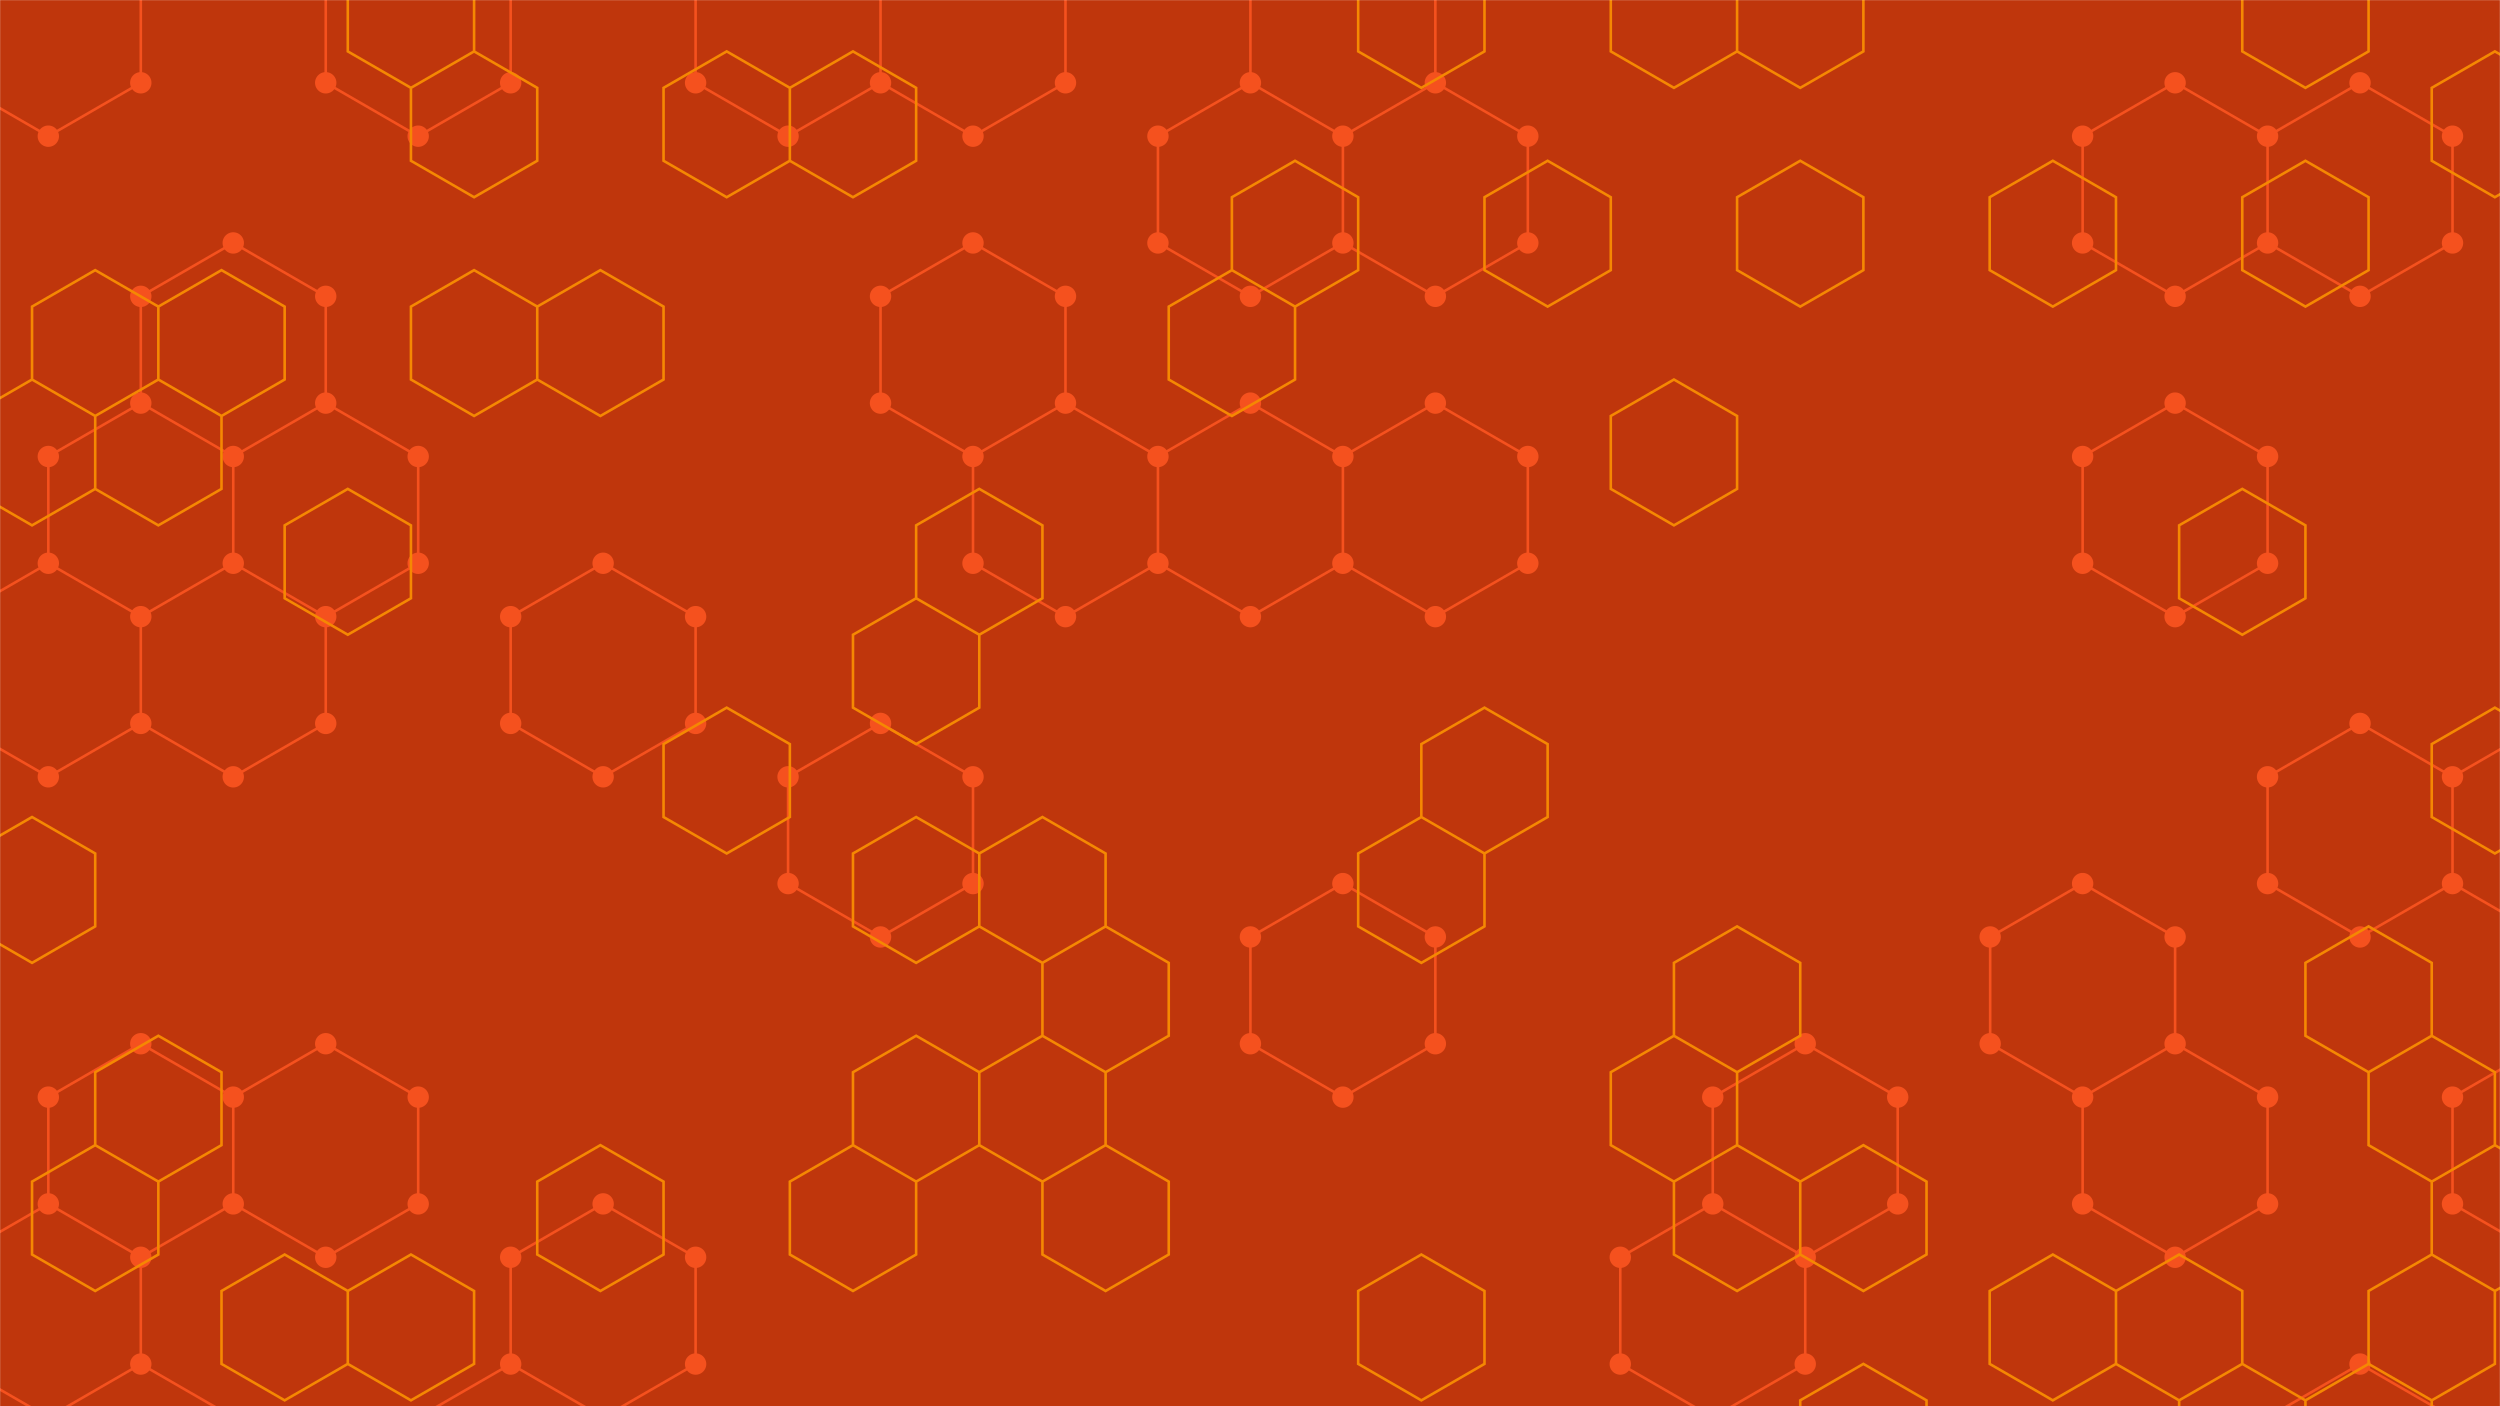 <svg xmlns="http://www.w3.org/2000/svg" version="1.1" xmlns:xlink="http://www.w3.org/1999/xlink" xmlns:svgjs="http://svgjs.com/svgjs" width="1920" height="1080" preserveAspectRatio="none" viewBox="0 0 1920 1080"><g mask="url(&quot;#SvgjsMask1210&quot;)" fill="none"><rect width="1920" height="1080" x="0" y="0" fill="rgba(191, 54, 12, 1)"></rect><path d="M37.11 -59.41L108.13 -18.41L108.13 63.59L37.11 104.59L-33.91 63.59L-33.91 -18.41zM108.13 309.59L179.14 350.59L179.14 432.59L108.13 473.59L37.11 432.59L37.11 350.59zM37.11 432.59L108.13 473.59L108.13 555.59L37.11 596.59L-33.91 555.59L-33.91 473.59zM108.13 801.59L179.14 842.59L179.14 924.59L108.13 965.59L37.11 924.59L37.11 842.59zM37.11 924.59L108.13 965.59L108.13 1047.59L37.11 1088.59L-33.91 1047.59L-33.91 965.59zM108.13 1047.59L179.14 1088.59L179.14 1170.59L108.13 1211.59L37.11 1170.59L37.11 1088.59zM179.14 186.59L250.16 227.59L250.16 309.59L179.14 350.59L108.13 309.59L108.13 227.59zM250.16 309.59L321.17 350.59L321.17 432.59L250.16 473.59L179.14 432.59L179.14 350.59zM179.14 432.59L250.16 473.59L250.16 555.59L179.14 596.59L108.13 555.59L108.13 473.59zM250.16 801.59L321.17 842.59L321.17 924.59L250.16 965.59L179.14 924.59L179.14 842.59zM321.17 -59.41L392.19 -18.41L392.19 63.59L321.17 104.59L250.16 63.59L250.16 -18.41zM392.19 1047.59L463.21 1088.59L463.21 1170.59L392.19 1211.59L321.17 1170.59L321.17 1088.59zM463.21 432.59L534.22 473.59L534.22 555.59L463.21 596.59L392.19 555.59L392.19 473.59zM463.21 924.59L534.22 965.59L534.22 1047.59L463.21 1088.59L392.19 1047.59L392.19 965.59zM605.24 -59.41L676.25 -18.41L676.25 63.59L605.24 104.59L534.22 63.59L534.22 -18.41zM676.25 555.59L747.27 596.59L747.27 678.59L676.25 719.59L605.24 678.59L605.24 596.59zM747.27 -59.41L818.29 -18.41L818.29 63.59L747.27 104.59L676.25 63.59L676.25 -18.41zM747.27 186.59L818.29 227.59L818.29 309.59L747.27 350.59L676.25 309.59L676.25 227.59zM818.29 309.59L889.3 350.59L889.3 432.59L818.29 473.59L747.27 432.59L747.27 350.59zM960.32 63.59L1031.34 104.59L1031.34 186.59L960.32 227.59L889.3 186.59L889.3 104.59zM960.32 309.59L1031.34 350.59L1031.34 432.59L960.32 473.59L889.3 432.59L889.3 350.59zM1031.34 -59.41L1102.35 -18.41L1102.35 63.59L1031.34 104.59L960.32 63.59L960.32 -18.41zM1102.35 63.59L1173.37 104.59L1173.37 186.59L1102.35 227.59L1031.34 186.59L1031.34 104.59zM1102.35 309.59L1173.37 350.59L1173.37 432.59L1102.35 473.59L1031.34 432.59L1031.34 350.59zM1031.34 678.59L1102.35 719.59L1102.35 801.59L1031.34 842.59L960.32 801.59L960.32 719.59zM1386.42 801.59L1457.43 842.59L1457.43 924.59L1386.42 965.59L1315.4 924.59L1315.4 842.59zM1315.4 924.59L1386.42 965.59L1386.42 1047.59L1315.4 1088.59L1244.38 1047.59L1244.38 965.59zM1670.48 63.59L1741.5 104.59L1741.5 186.59L1670.48 227.59L1599.46 186.59L1599.46 104.59zM1670.48 309.59L1741.5 350.59L1741.5 432.59L1670.48 473.59L1599.46 432.59L1599.46 350.59zM1599.46 678.59L1670.48 719.59L1670.48 801.59L1599.46 842.59L1528.45 801.59L1528.45 719.59zM1670.48 801.59L1741.5 842.59L1741.5 924.59L1670.48 965.59L1599.46 924.59L1599.46 842.59zM1812.51 63.59L1883.53 104.59L1883.53 186.59L1812.51 227.59L1741.5 186.59L1741.5 104.59zM1812.51 555.59L1883.53 596.59L1883.53 678.59L1812.51 719.59L1741.5 678.59L1741.5 596.59zM1812.51 1047.59L1883.53 1088.59L1883.53 1170.59L1812.51 1211.59L1741.5 1170.59L1741.5 1088.59zM1954.54 555.59L2025.56 596.59L2025.56 678.59L1954.54 719.59L1883.53 678.59L1883.53 596.59zM1954.54 801.59L2025.56 842.59L2025.56 924.59L1954.54 965.59L1883.53 924.59L1883.53 842.59z" stroke="rgba(245, 81, 30, 1)" stroke-width="2"></path><path d="M28.91 -59.41 a8.2 8.2 0 1 0 16.4 0 a8.2 8.2 0 1 0 -16.4 0zM99.93 -18.41 a8.2 8.2 0 1 0 16.4 0 a8.2 8.2 0 1 0 -16.4 0zM99.93 63.59 a8.2 8.2 0 1 0 16.4 0 a8.2 8.2 0 1 0 -16.4 0zM28.91 104.59 a8.2 8.2 0 1 0 16.4 0 a8.2 8.2 0 1 0 -16.4 0zM-42.11 63.59 a8.2 8.2 0 1 0 16.4 0 a8.2 8.2 0 1 0 -16.4 0zM-42.11 -18.41 a8.2 8.2 0 1 0 16.4 0 a8.2 8.2 0 1 0 -16.4 0zM99.93 309.59 a8.2 8.2 0 1 0 16.4 0 a8.2 8.2 0 1 0 -16.4 0zM170.94 350.59 a8.2 8.2 0 1 0 16.4 0 a8.2 8.2 0 1 0 -16.4 0zM170.94 432.59 a8.2 8.2 0 1 0 16.4 0 a8.2 8.2 0 1 0 -16.4 0zM99.93 473.59 a8.2 8.2 0 1 0 16.4 0 a8.2 8.2 0 1 0 -16.4 0zM28.91 432.59 a8.2 8.2 0 1 0 16.4 0 a8.2 8.2 0 1 0 -16.4 0zM28.91 350.59 a8.2 8.2 0 1 0 16.4 0 a8.2 8.2 0 1 0 -16.4 0zM99.93 555.59 a8.2 8.2 0 1 0 16.4 0 a8.2 8.2 0 1 0 -16.4 0zM28.91 596.59 a8.2 8.2 0 1 0 16.4 0 a8.2 8.2 0 1 0 -16.4 0zM-42.11 555.59 a8.2 8.2 0 1 0 16.4 0 a8.2 8.2 0 1 0 -16.4 0zM-42.11 473.59 a8.2 8.2 0 1 0 16.4 0 a8.2 8.2 0 1 0 -16.4 0zM99.93 801.59 a8.2 8.2 0 1 0 16.4 0 a8.2 8.2 0 1 0 -16.4 0zM170.94 842.59 a8.2 8.2 0 1 0 16.4 0 a8.2 8.2 0 1 0 -16.4 0zM170.94 924.59 a8.2 8.2 0 1 0 16.4 0 a8.2 8.2 0 1 0 -16.4 0zM99.93 965.59 a8.2 8.2 0 1 0 16.4 0 a8.2 8.2 0 1 0 -16.4 0zM28.91 924.59 a8.2 8.2 0 1 0 16.4 0 a8.2 8.2 0 1 0 -16.4 0zM28.91 842.59 a8.2 8.2 0 1 0 16.4 0 a8.2 8.2 0 1 0 -16.4 0zM99.93 1047.59 a8.2 8.2 0 1 0 16.4 0 a8.2 8.2 0 1 0 -16.4 0zM28.91 1088.59 a8.2 8.2 0 1 0 16.4 0 a8.2 8.2 0 1 0 -16.4 0zM-42.11 1047.59 a8.2 8.2 0 1 0 16.4 0 a8.2 8.2 0 1 0 -16.4 0zM-42.11 965.59 a8.2 8.2 0 1 0 16.4 0 a8.2 8.2 0 1 0 -16.4 0zM170.94 1088.59 a8.2 8.2 0 1 0 16.4 0 a8.2 8.2 0 1 0 -16.4 0zM170.94 1170.59 a8.2 8.2 0 1 0 16.4 0 a8.2 8.2 0 1 0 -16.4 0zM99.93 1211.59 a8.2 8.2 0 1 0 16.4 0 a8.2 8.2 0 1 0 -16.4 0zM28.91 1170.59 a8.2 8.2 0 1 0 16.4 0 a8.2 8.2 0 1 0 -16.4 0zM170.94 186.59 a8.2 8.2 0 1 0 16.4 0 a8.2 8.2 0 1 0 -16.4 0zM241.96 227.59 a8.2 8.2 0 1 0 16.4 0 a8.2 8.2 0 1 0 -16.4 0zM241.96 309.59 a8.2 8.2 0 1 0 16.4 0 a8.2 8.2 0 1 0 -16.4 0zM99.93 227.59 a8.2 8.2 0 1 0 16.4 0 a8.2 8.2 0 1 0 -16.4 0zM312.97 350.59 a8.2 8.2 0 1 0 16.4 0 a8.2 8.2 0 1 0 -16.4 0zM312.97 432.59 a8.2 8.2 0 1 0 16.4 0 a8.2 8.2 0 1 0 -16.4 0zM241.96 473.59 a8.2 8.2 0 1 0 16.4 0 a8.2 8.2 0 1 0 -16.4 0zM241.96 555.59 a8.2 8.2 0 1 0 16.4 0 a8.2 8.2 0 1 0 -16.4 0zM170.94 596.59 a8.2 8.2 0 1 0 16.4 0 a8.2 8.2 0 1 0 -16.4 0zM241.96 801.59 a8.2 8.2 0 1 0 16.4 0 a8.2 8.2 0 1 0 -16.4 0zM312.97 842.59 a8.2 8.2 0 1 0 16.4 0 a8.2 8.2 0 1 0 -16.4 0zM312.97 924.59 a8.2 8.2 0 1 0 16.4 0 a8.2 8.2 0 1 0 -16.4 0zM241.96 965.59 a8.2 8.2 0 1 0 16.4 0 a8.2 8.2 0 1 0 -16.4 0zM312.97 -59.41 a8.2 8.2 0 1 0 16.4 0 a8.2 8.2 0 1 0 -16.4 0zM383.99 -18.41 a8.2 8.2 0 1 0 16.4 0 a8.2 8.2 0 1 0 -16.4 0zM383.99 63.59 a8.2 8.2 0 1 0 16.4 0 a8.2 8.2 0 1 0 -16.4 0zM312.97 104.59 a8.2 8.2 0 1 0 16.4 0 a8.2 8.2 0 1 0 -16.4 0zM241.96 63.59 a8.2 8.2 0 1 0 16.4 0 a8.2 8.2 0 1 0 -16.4 0zM241.96 -18.41 a8.2 8.2 0 1 0 16.4 0 a8.2 8.2 0 1 0 -16.4 0zM383.99 1047.59 a8.2 8.2 0 1 0 16.4 0 a8.2 8.2 0 1 0 -16.4 0zM455.01 1088.59 a8.2 8.2 0 1 0 16.4 0 a8.2 8.2 0 1 0 -16.4 0zM455.01 1170.59 a8.2 8.2 0 1 0 16.4 0 a8.2 8.2 0 1 0 -16.4 0zM383.99 1211.59 a8.2 8.2 0 1 0 16.4 0 a8.2 8.2 0 1 0 -16.4 0zM312.97 1170.59 a8.2 8.2 0 1 0 16.4 0 a8.2 8.2 0 1 0 -16.4 0zM312.97 1088.59 a8.2 8.2 0 1 0 16.4 0 a8.2 8.2 0 1 0 -16.4 0zM455.01 432.59 a8.2 8.2 0 1 0 16.4 0 a8.2 8.2 0 1 0 -16.4 0zM526.02 473.59 a8.2 8.2 0 1 0 16.4 0 a8.2 8.2 0 1 0 -16.4 0zM526.02 555.59 a8.2 8.2 0 1 0 16.4 0 a8.2 8.2 0 1 0 -16.4 0zM455.01 596.59 a8.2 8.2 0 1 0 16.4 0 a8.2 8.2 0 1 0 -16.4 0zM383.99 555.59 a8.2 8.2 0 1 0 16.4 0 a8.2 8.2 0 1 0 -16.4 0zM383.99 473.59 a8.2 8.2 0 1 0 16.4 0 a8.2 8.2 0 1 0 -16.4 0zM455.01 924.59 a8.2 8.2 0 1 0 16.4 0 a8.2 8.2 0 1 0 -16.4 0zM526.02 965.59 a8.2 8.2 0 1 0 16.4 0 a8.2 8.2 0 1 0 -16.4 0zM526.02 1047.59 a8.2 8.2 0 1 0 16.4 0 a8.2 8.2 0 1 0 -16.4 0zM383.99 965.59 a8.2 8.2 0 1 0 16.4 0 a8.2 8.2 0 1 0 -16.4 0zM597.04 -59.41 a8.2 8.2 0 1 0 16.4 0 a8.2 8.2 0 1 0 -16.4 0zM668.05 -18.41 a8.2 8.2 0 1 0 16.4 0 a8.2 8.2 0 1 0 -16.4 0zM668.05 63.59 a8.2 8.2 0 1 0 16.4 0 a8.2 8.2 0 1 0 -16.4 0zM597.04 104.59 a8.2 8.2 0 1 0 16.4 0 a8.2 8.2 0 1 0 -16.4 0zM526.02 63.59 a8.2 8.2 0 1 0 16.4 0 a8.2 8.2 0 1 0 -16.4 0zM526.02 -18.41 a8.2 8.2 0 1 0 16.4 0 a8.2 8.2 0 1 0 -16.4 0zM668.05 555.59 a8.2 8.2 0 1 0 16.4 0 a8.2 8.2 0 1 0 -16.4 0zM739.07 596.59 a8.2 8.2 0 1 0 16.4 0 a8.2 8.2 0 1 0 -16.4 0zM739.07 678.59 a8.2 8.2 0 1 0 16.4 0 a8.2 8.2 0 1 0 -16.4 0zM668.05 719.59 a8.2 8.2 0 1 0 16.4 0 a8.2 8.2 0 1 0 -16.4 0zM597.04 678.59 a8.2 8.2 0 1 0 16.4 0 a8.2 8.2 0 1 0 -16.4 0zM597.04 596.59 a8.2 8.2 0 1 0 16.4 0 a8.2 8.2 0 1 0 -16.4 0zM739.07 -59.41 a8.2 8.2 0 1 0 16.4 0 a8.2 8.2 0 1 0 -16.4 0zM810.09 -18.41 a8.2 8.2 0 1 0 16.4 0 a8.2 8.2 0 1 0 -16.4 0zM810.09 63.59 a8.2 8.2 0 1 0 16.4 0 a8.2 8.2 0 1 0 -16.4 0zM739.07 104.59 a8.2 8.2 0 1 0 16.4 0 a8.2 8.2 0 1 0 -16.4 0zM739.07 186.59 a8.2 8.2 0 1 0 16.4 0 a8.2 8.2 0 1 0 -16.4 0zM810.09 227.59 a8.2 8.2 0 1 0 16.4 0 a8.2 8.2 0 1 0 -16.4 0zM810.09 309.59 a8.2 8.2 0 1 0 16.4 0 a8.2 8.2 0 1 0 -16.4 0zM739.07 350.59 a8.2 8.2 0 1 0 16.4 0 a8.2 8.2 0 1 0 -16.4 0zM668.05 309.59 a8.2 8.2 0 1 0 16.4 0 a8.2 8.2 0 1 0 -16.4 0zM668.05 227.59 a8.2 8.2 0 1 0 16.4 0 a8.2 8.2 0 1 0 -16.4 0zM881.1 350.59 a8.2 8.2 0 1 0 16.4 0 a8.2 8.2 0 1 0 -16.4 0zM881.1 432.59 a8.2 8.2 0 1 0 16.4 0 a8.2 8.2 0 1 0 -16.4 0zM810.09 473.59 a8.2 8.2 0 1 0 16.4 0 a8.2 8.2 0 1 0 -16.4 0zM739.07 432.59 a8.2 8.2 0 1 0 16.4 0 a8.2 8.2 0 1 0 -16.4 0zM952.12 63.59 a8.2 8.2 0 1 0 16.4 0 a8.2 8.2 0 1 0 -16.4 0zM1023.14 104.59 a8.2 8.2 0 1 0 16.4 0 a8.2 8.2 0 1 0 -16.4 0zM1023.14 186.59 a8.2 8.2 0 1 0 16.4 0 a8.2 8.2 0 1 0 -16.4 0zM952.12 227.59 a8.2 8.2 0 1 0 16.4 0 a8.2 8.2 0 1 0 -16.4 0zM881.1 186.59 a8.2 8.2 0 1 0 16.4 0 a8.2 8.2 0 1 0 -16.4 0zM881.1 104.59 a8.2 8.2 0 1 0 16.4 0 a8.2 8.2 0 1 0 -16.4 0zM952.12 309.59 a8.2 8.2 0 1 0 16.4 0 a8.2 8.2 0 1 0 -16.4 0zM1023.14 350.59 a8.2 8.2 0 1 0 16.4 0 a8.2 8.2 0 1 0 -16.4 0zM1023.14 432.59 a8.2 8.2 0 1 0 16.4 0 a8.2 8.2 0 1 0 -16.4 0zM952.12 473.59 a8.2 8.2 0 1 0 16.4 0 a8.2 8.2 0 1 0 -16.4 0zM1023.14 -59.41 a8.2 8.2 0 1 0 16.4 0 a8.2 8.2 0 1 0 -16.4 0zM1094.15 -18.41 a8.2 8.2 0 1 0 16.4 0 a8.2 8.2 0 1 0 -16.4 0zM1094.15 63.59 a8.2 8.2 0 1 0 16.4 0 a8.2 8.2 0 1 0 -16.4 0zM952.12 -18.41 a8.2 8.2 0 1 0 16.4 0 a8.2 8.2 0 1 0 -16.4 0zM1165.17 104.59 a8.2 8.2 0 1 0 16.4 0 a8.2 8.2 0 1 0 -16.4 0zM1165.17 186.59 a8.2 8.2 0 1 0 16.4 0 a8.2 8.2 0 1 0 -16.4 0zM1094.15 227.59 a8.2 8.2 0 1 0 16.4 0 a8.2 8.2 0 1 0 -16.4 0zM1094.15 309.59 a8.2 8.2 0 1 0 16.4 0 a8.2 8.2 0 1 0 -16.4 0zM1165.17 350.59 a8.2 8.2 0 1 0 16.4 0 a8.2 8.2 0 1 0 -16.4 0zM1165.17 432.59 a8.2 8.2 0 1 0 16.4 0 a8.2 8.2 0 1 0 -16.4 0zM1094.15 473.59 a8.2 8.2 0 1 0 16.4 0 a8.2 8.2 0 1 0 -16.4 0zM1023.14 678.59 a8.2 8.2 0 1 0 16.4 0 a8.2 8.2 0 1 0 -16.4 0zM1094.15 719.59 a8.2 8.2 0 1 0 16.4 0 a8.2 8.2 0 1 0 -16.4 0zM1094.15 801.59 a8.2 8.2 0 1 0 16.4 0 a8.2 8.2 0 1 0 -16.4 0zM1023.14 842.59 a8.2 8.2 0 1 0 16.4 0 a8.2 8.2 0 1 0 -16.4 0zM952.12 801.59 a8.2 8.2 0 1 0 16.4 0 a8.2 8.2 0 1 0 -16.4 0zM952.12 719.59 a8.2 8.2 0 1 0 16.4 0 a8.2 8.2 0 1 0 -16.4 0zM1378.22 801.59 a8.2 8.2 0 1 0 16.4 0 a8.2 8.2 0 1 0 -16.4 0zM1449.23 842.59 a8.2 8.2 0 1 0 16.4 0 a8.2 8.2 0 1 0 -16.4 0zM1449.23 924.59 a8.2 8.2 0 1 0 16.4 0 a8.2 8.2 0 1 0 -16.4 0zM1378.22 965.59 a8.2 8.2 0 1 0 16.4 0 a8.2 8.2 0 1 0 -16.4 0zM1307.2 924.59 a8.2 8.2 0 1 0 16.4 0 a8.2 8.2 0 1 0 -16.4 0zM1307.2 842.59 a8.2 8.2 0 1 0 16.4 0 a8.2 8.2 0 1 0 -16.4 0zM1378.22 1047.59 a8.2 8.2 0 1 0 16.4 0 a8.2 8.2 0 1 0 -16.4 0zM1307.2 1088.59 a8.2 8.2 0 1 0 16.4 0 a8.2 8.2 0 1 0 -16.4 0zM1236.18 1047.59 a8.2 8.2 0 1 0 16.4 0 a8.2 8.2 0 1 0 -16.4 0zM1236.18 965.59 a8.2 8.2 0 1 0 16.4 0 a8.2 8.2 0 1 0 -16.4 0zM1662.28 63.59 a8.2 8.2 0 1 0 16.4 0 a8.2 8.2 0 1 0 -16.4 0zM1733.3 104.59 a8.2 8.2 0 1 0 16.4 0 a8.2 8.2 0 1 0 -16.4 0zM1733.3 186.59 a8.2 8.2 0 1 0 16.4 0 a8.2 8.2 0 1 0 -16.4 0zM1662.28 227.59 a8.2 8.2 0 1 0 16.4 0 a8.2 8.2 0 1 0 -16.4 0zM1591.26 186.59 a8.2 8.2 0 1 0 16.4 0 a8.2 8.2 0 1 0 -16.4 0zM1591.26 104.59 a8.2 8.2 0 1 0 16.4 0 a8.2 8.2 0 1 0 -16.4 0zM1662.28 309.59 a8.2 8.2 0 1 0 16.4 0 a8.2 8.2 0 1 0 -16.4 0zM1733.3 350.59 a8.2 8.2 0 1 0 16.4 0 a8.2 8.2 0 1 0 -16.4 0zM1733.3 432.59 a8.2 8.2 0 1 0 16.4 0 a8.2 8.2 0 1 0 -16.4 0zM1662.28 473.59 a8.2 8.2 0 1 0 16.4 0 a8.2 8.2 0 1 0 -16.4 0zM1591.26 432.59 a8.2 8.2 0 1 0 16.4 0 a8.2 8.2 0 1 0 -16.4 0zM1591.26 350.59 a8.2 8.2 0 1 0 16.4 0 a8.2 8.2 0 1 0 -16.4 0zM1591.26 678.59 a8.2 8.2 0 1 0 16.4 0 a8.2 8.2 0 1 0 -16.4 0zM1662.28 719.59 a8.2 8.2 0 1 0 16.4 0 a8.2 8.2 0 1 0 -16.4 0zM1662.28 801.59 a8.2 8.2 0 1 0 16.4 0 a8.2 8.2 0 1 0 -16.4 0zM1591.26 842.59 a8.2 8.2 0 1 0 16.4 0 a8.2 8.2 0 1 0 -16.4 0zM1520.25 801.59 a8.2 8.2 0 1 0 16.4 0 a8.2 8.2 0 1 0 -16.4 0zM1520.25 719.59 a8.2 8.2 0 1 0 16.4 0 a8.2 8.2 0 1 0 -16.4 0zM1733.3 842.59 a8.2 8.2 0 1 0 16.4 0 a8.2 8.2 0 1 0 -16.4 0zM1733.3 924.59 a8.2 8.2 0 1 0 16.4 0 a8.2 8.2 0 1 0 -16.4 0zM1662.28 965.59 a8.2 8.2 0 1 0 16.4 0 a8.2 8.2 0 1 0 -16.4 0zM1591.26 924.59 a8.2 8.2 0 1 0 16.4 0 a8.2 8.2 0 1 0 -16.4 0zM1804.31 63.59 a8.2 8.2 0 1 0 16.4 0 a8.2 8.2 0 1 0 -16.4 0zM1875.33 104.59 a8.2 8.2 0 1 0 16.4 0 a8.2 8.2 0 1 0 -16.4 0zM1875.33 186.59 a8.2 8.2 0 1 0 16.4 0 a8.2 8.2 0 1 0 -16.4 0zM1804.31 227.59 a8.2 8.2 0 1 0 16.4 0 a8.2 8.2 0 1 0 -16.4 0zM1804.31 555.59 a8.2 8.2 0 1 0 16.4 0 a8.2 8.2 0 1 0 -16.4 0zM1875.33 596.59 a8.2 8.2 0 1 0 16.4 0 a8.2 8.2 0 1 0 -16.4 0zM1875.33 678.59 a8.2 8.2 0 1 0 16.4 0 a8.2 8.2 0 1 0 -16.4 0zM1804.31 719.59 a8.2 8.2 0 1 0 16.4 0 a8.2 8.2 0 1 0 -16.4 0zM1733.3 678.59 a8.2 8.2 0 1 0 16.4 0 a8.2 8.2 0 1 0 -16.4 0zM1733.3 596.59 a8.2 8.2 0 1 0 16.4 0 a8.2 8.2 0 1 0 -16.4 0zM1804.31 1047.59 a8.2 8.2 0 1 0 16.4 0 a8.2 8.2 0 1 0 -16.4 0zM1875.33 1088.59 a8.2 8.2 0 1 0 16.4 0 a8.2 8.2 0 1 0 -16.4 0zM1875.33 1170.59 a8.2 8.2 0 1 0 16.4 0 a8.2 8.2 0 1 0 -16.4 0zM1804.31 1211.59 a8.2 8.2 0 1 0 16.4 0 a8.2 8.2 0 1 0 -16.4 0zM1733.3 1170.59 a8.2 8.2 0 1 0 16.4 0 a8.2 8.2 0 1 0 -16.4 0zM1733.3 1088.59 a8.2 8.2 0 1 0 16.4 0 a8.2 8.2 0 1 0 -16.4 0zM1946.34 555.59 a8.2 8.2 0 1 0 16.4 0 a8.2 8.2 0 1 0 -16.4 0zM2017.36 596.59 a8.2 8.2 0 1 0 16.4 0 a8.2 8.2 0 1 0 -16.4 0zM2017.36 678.59 a8.2 8.2 0 1 0 16.4 0 a8.2 8.2 0 1 0 -16.4 0zM1946.34 719.59 a8.2 8.2 0 1 0 16.4 0 a8.2 8.2 0 1 0 -16.4 0zM1946.34 801.59 a8.2 8.2 0 1 0 16.4 0 a8.2 8.2 0 1 0 -16.4 0zM2017.36 842.59 a8.2 8.2 0 1 0 16.4 0 a8.2 8.2 0 1 0 -16.4 0zM2017.36 924.59 a8.2 8.2 0 1 0 16.4 0 a8.2 8.2 0 1 0 -16.4 0zM1946.34 965.59 a8.2 8.2 0 1 0 16.4 0 a8.2 8.2 0 1 0 -16.4 0zM1875.33 924.59 a8.2 8.2 0 1 0 16.4 0 a8.2 8.2 0 1 0 -16.4 0zM1875.33 842.59 a8.2 8.2 0 1 0 16.4 0 a8.2 8.2 0 1 0 -16.4 0z" fill="rgba(245, 81, 30, 1)"></path><path d="M73.11 207.47L121.61 235.47L121.61 291.47L73.11 319.47L24.61 291.47L24.61 235.47zM24.61 291.47L73.11 319.47L73.11 375.47L24.61 403.47L-23.89 375.47L-23.89 319.47zM24.61 627.47L73.11 655.47L73.11 711.47L24.61 739.47L-23.89 711.47L-23.89 655.47zM73.11 879.47L121.61 907.47L121.61 963.47L73.11 991.47L24.61 963.47L24.61 907.47zM170.11 207.47L218.61 235.47L218.61 291.47L170.11 319.47L121.61 291.47L121.61 235.47zM121.61 291.47L170.11 319.47L170.11 375.47L121.61 403.47L73.11 375.47L73.11 319.47zM121.61 795.47L170.11 823.47L170.11 879.47L121.61 907.47L73.11 879.47L73.11 823.47zM267.1 375.47L315.6 403.47L315.6 459.47L267.1 487.47L218.61 459.47L218.61 403.47zM218.61 963.47L267.1 991.47L267.1 1047.47L218.61 1075.47L170.11 1047.47L170.11 991.47zM315.6 -44.53L364.1 -16.53L364.1 39.47L315.6 67.47L267.1 39.47L267.1 -16.53zM364.1 39.47L412.6 67.47L412.6 123.47L364.1 151.47L315.6 123.47L315.6 67.47zM364.1 207.47L412.6 235.47L412.6 291.47L364.1 319.47L315.6 291.47L315.6 235.47zM315.6 963.47L364.1 991.47L364.1 1047.47L315.6 1075.47L267.1 1047.47L267.1 991.47zM461.1 207.47L509.6 235.47L509.6 291.47L461.1 319.47L412.6 291.47L412.6 235.47zM461.1 879.47L509.6 907.47L509.6 963.47L461.1 991.47L412.6 963.47L412.6 907.47zM558.1 39.47L606.6 67.47L606.6 123.47L558.1 151.47L509.6 123.47L509.6 67.47zM558.1 543.47L606.6 571.47L606.6 627.47L558.1 655.47L509.6 627.47L509.6 571.47zM655.09 39.47L703.59 67.47L703.59 123.47L655.09 151.47L606.6 123.47L606.6 67.47zM655.09 879.47L703.59 907.47L703.59 963.47L655.09 991.47L606.6 963.47L606.6 907.47zM752.09 375.47L800.59 403.47L800.59 459.47L752.09 487.47L703.59 459.47L703.59 403.47zM703.59 459.47L752.09 487.47L752.09 543.47L703.59 571.47L655.09 543.47L655.09 487.47zM703.59 627.47L752.09 655.47L752.09 711.47L703.59 739.47L655.09 711.47L655.09 655.47zM703.59 795.47L752.09 823.47L752.09 879.47L703.59 907.47L655.09 879.47L655.09 823.47zM800.59 627.47L849.09 655.47L849.09 711.47L800.59 739.47L752.09 711.47L752.09 655.47zM849.09 711.47L897.59 739.47L897.59 795.47L849.09 823.47L800.59 795.47L800.59 739.47zM800.59 795.47L849.09 823.47L849.09 879.47L800.59 907.47L752.09 879.47L752.09 823.47zM849.09 879.47L897.59 907.47L897.59 963.47L849.09 991.47L800.59 963.47L800.59 907.47zM946.09 207.47L994.59 235.47L994.59 291.47L946.09 319.47L897.59 291.47L897.59 235.47zM994.59 123.47L1043.08 151.47L1043.08 207.47L994.59 235.47L946.09 207.47L946.09 151.47zM1091.58 -44.53L1140.08 -16.53L1140.08 39.47L1091.58 67.47L1043.08 39.47L1043.08 -16.53zM1140.08 543.47L1188.58 571.47L1188.58 627.47L1140.08 655.47L1091.58 627.47L1091.58 571.47zM1091.58 627.47L1140.08 655.47L1140.08 711.47L1091.58 739.47L1043.08 711.47L1043.08 655.47zM1091.58 963.47L1140.08 991.47L1140.08 1047.47L1091.58 1075.47L1043.08 1047.47L1043.08 991.47zM1188.58 123.47L1237.08 151.47L1237.08 207.47L1188.58 235.47L1140.08 207.47L1140.08 151.47zM1285.58 -44.53L1334.08 -16.53L1334.08 39.47L1285.58 67.47L1237.08 39.47L1237.08 -16.53zM1285.58 291.47L1334.08 319.47L1334.08 375.47L1285.58 403.47L1237.08 375.47L1237.08 319.47zM1334.08 711.47L1382.58 739.47L1382.58 795.47L1334.08 823.47L1285.58 795.47L1285.58 739.47zM1285.58 795.47L1334.08 823.47L1334.08 879.47L1285.58 907.47L1237.08 879.47L1237.08 823.47zM1334.08 879.47L1382.58 907.47L1382.58 963.47L1334.08 991.47L1285.58 963.47L1285.58 907.47zM1382.58 -44.53L1431.08 -16.53L1431.08 39.47L1382.58 67.47L1334.08 39.47L1334.08 -16.53zM1382.58 123.47L1431.08 151.47L1431.08 207.47L1382.58 235.47L1334.08 207.47L1334.08 151.47zM1431.08 879.47L1479.57 907.47L1479.57 963.47L1431.08 991.47L1382.58 963.47L1382.58 907.47zM1431.08 1047.47L1479.57 1075.47L1479.57 1131.47L1431.08 1159.47L1382.58 1131.47L1382.58 1075.47zM1576.57 123.47L1625.07 151.47L1625.07 207.47L1576.57 235.47L1528.07 207.47L1528.07 151.47zM1576.57 963.47L1625.07 991.47L1625.07 1047.47L1576.57 1075.47L1528.07 1047.47L1528.07 991.47zM1722.07 375.47L1770.57 403.47L1770.57 459.47L1722.07 487.47L1673.57 459.47L1673.57 403.47zM1673.57 963.47L1722.07 991.47L1722.07 1047.47L1673.57 1075.47L1625.07 1047.47L1625.07 991.47zM1722.07 1047.47L1770.57 1075.47L1770.57 1131.47L1722.07 1159.47L1673.57 1131.47L1673.57 1075.47zM1770.57 -44.53L1819.07 -16.53L1819.07 39.47L1770.57 67.47L1722.07 39.47L1722.07 -16.53zM1770.57 123.47L1819.07 151.47L1819.07 207.47L1770.57 235.47L1722.07 207.47L1722.07 151.47zM1819.07 711.47L1867.56 739.47L1867.56 795.47L1819.07 823.47L1770.57 795.47L1770.57 739.47zM1819.07 1047.47L1867.56 1075.47L1867.56 1131.47L1819.07 1159.47L1770.57 1131.47L1770.57 1075.47zM1916.06 39.47L1964.56 67.47L1964.56 123.47L1916.06 151.47L1867.56 123.47L1867.56 67.47zM1916.06 543.47L1964.56 571.47L1964.56 627.47L1916.06 655.47L1867.56 627.47L1867.56 571.47zM1867.56 795.47L1916.06 823.47L1916.06 879.47L1867.56 907.47L1819.07 879.47L1819.07 823.47zM1916.06 879.47L1964.56 907.47L1964.56 963.47L1916.06 991.47L1867.56 963.47L1867.56 907.47zM1867.56 963.47L1916.06 991.47L1916.06 1047.47L1867.56 1075.47L1819.07 1047.47L1819.07 991.47z" stroke="rgba(245, 136, 2, 1)" stroke-width="2"></path></g><defs><mask id="SvgjsMask1210"><rect width="1920" height="1080" fill="#ffffff"></rect></mask></defs></svg>